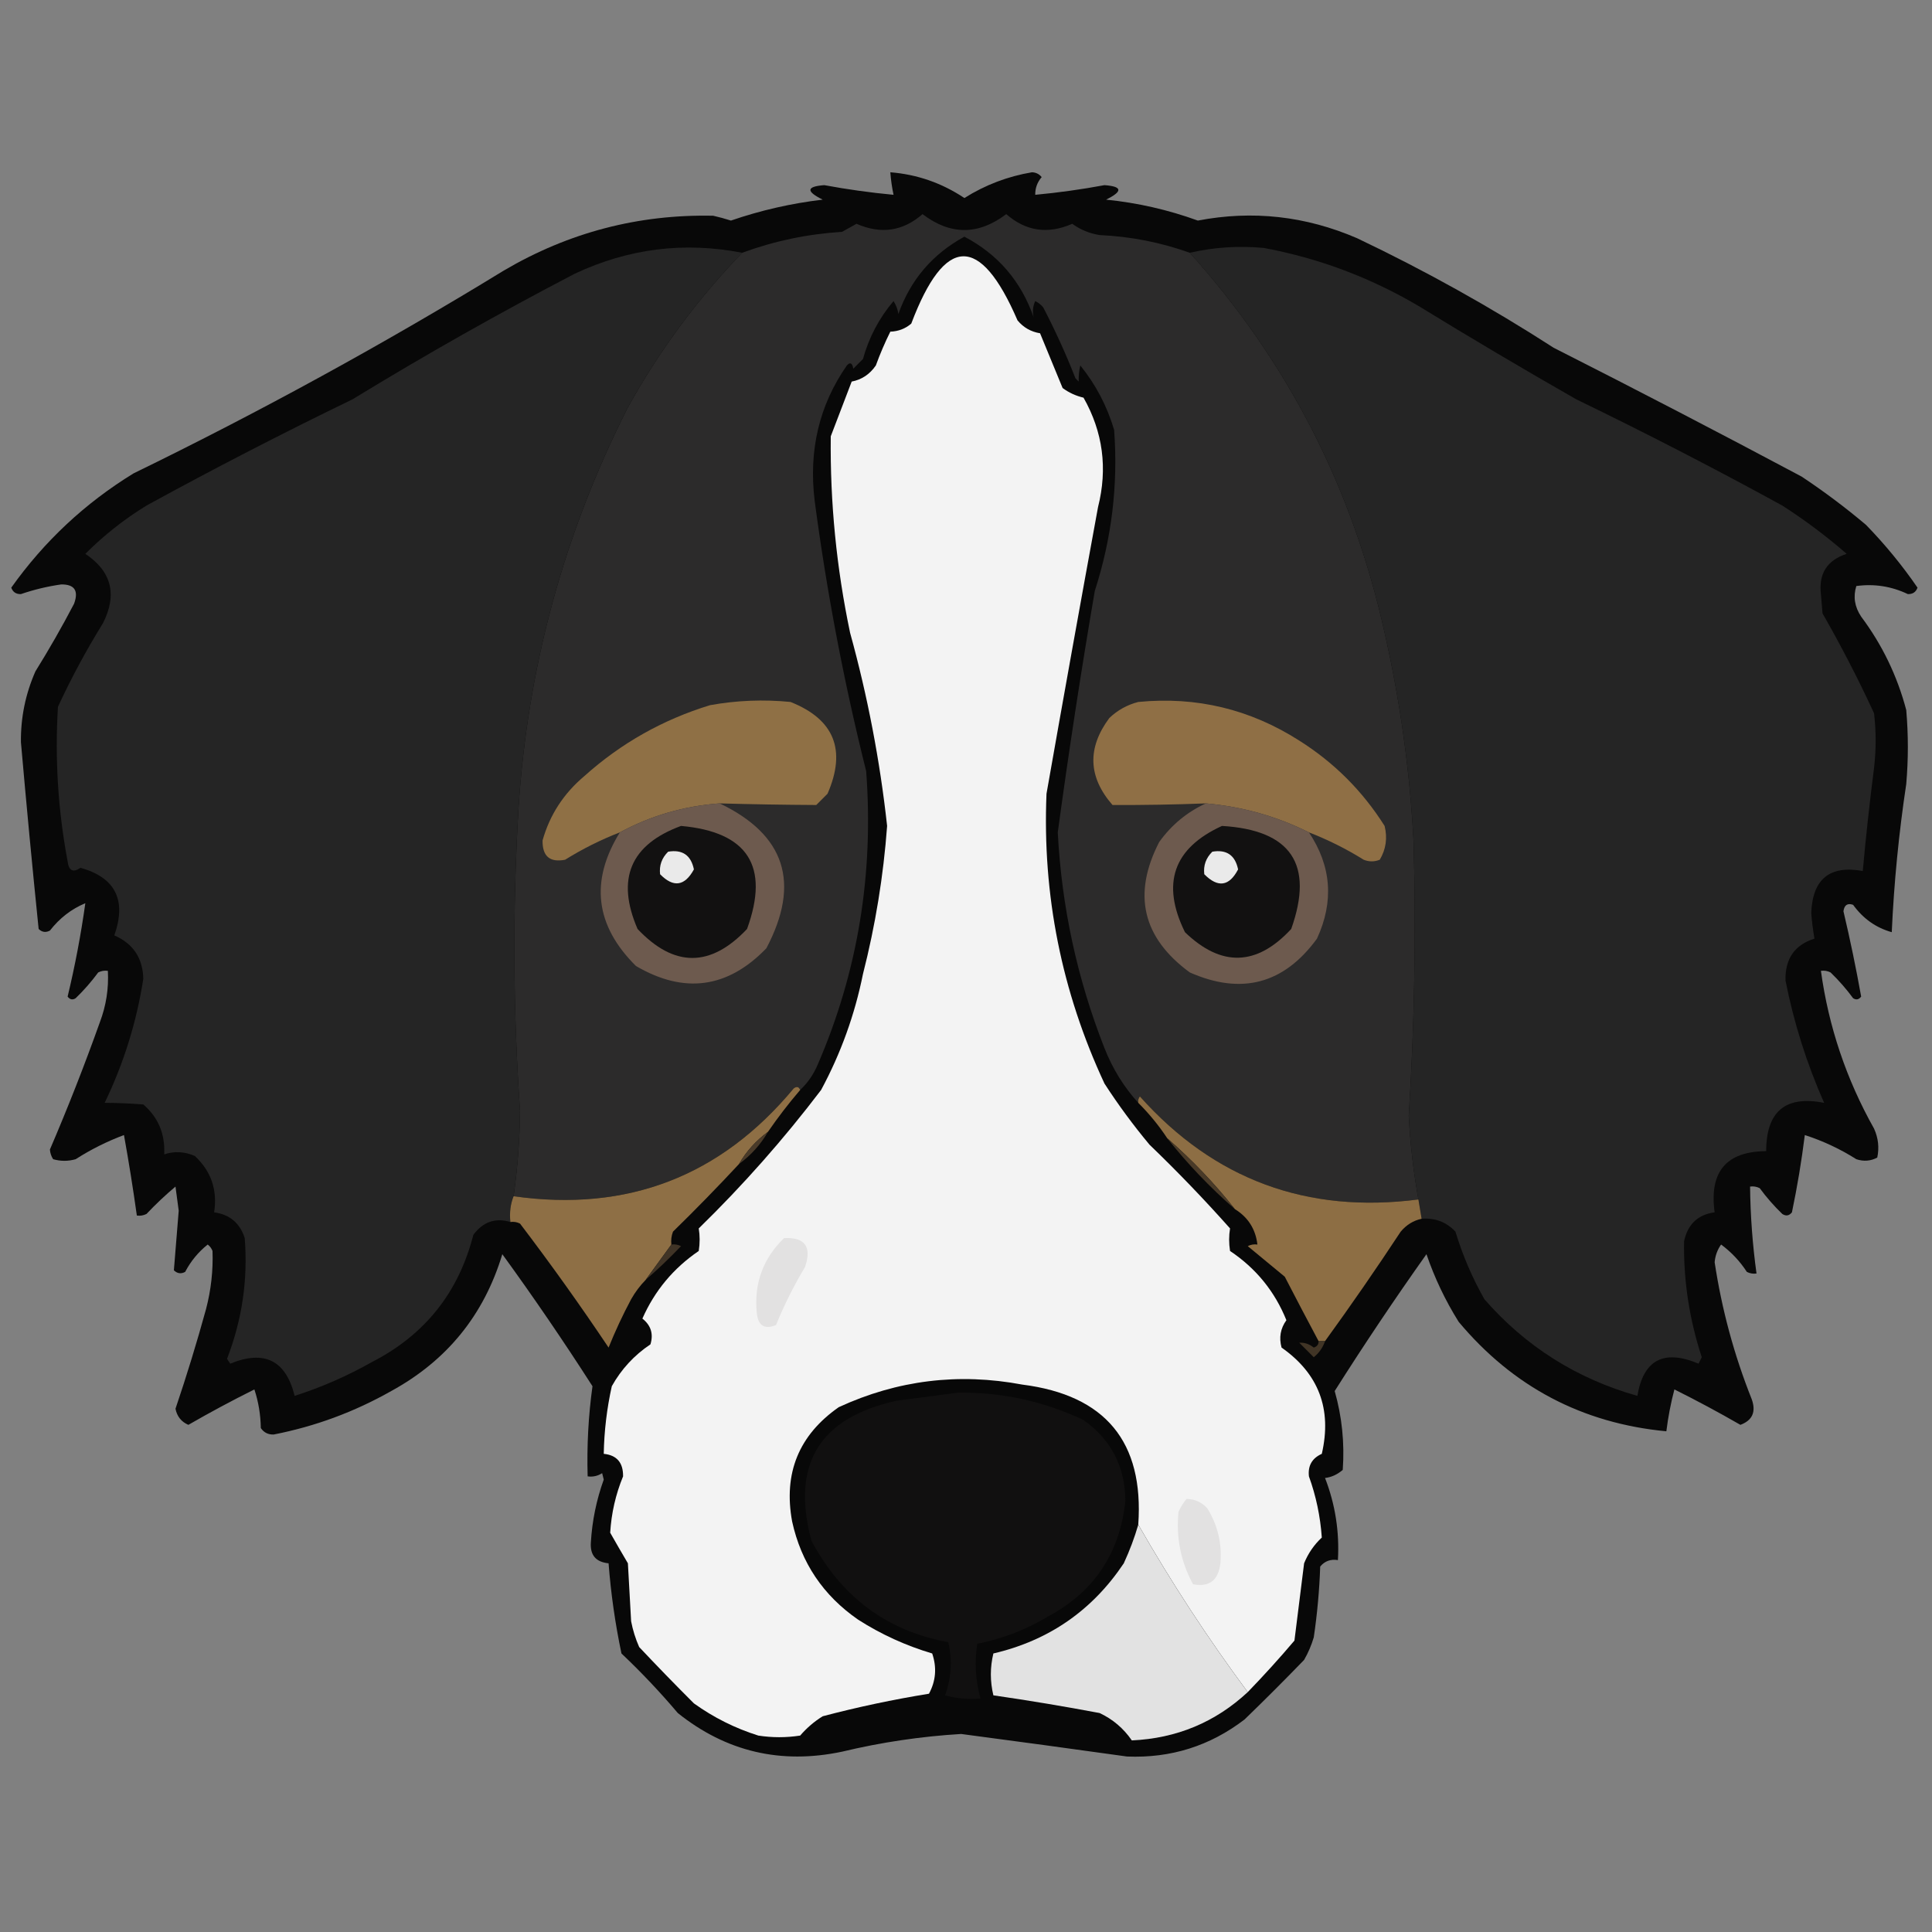 <?xml version="1.0" encoding="UTF-8"?>
<!DOCTYPE svg PUBLIC "-//W3C//DTD SVG 1.1//EN" "http://www.w3.org/Graphics/SVG/1.1/DTD/svg11.dtd">
<svg xmlns="http://www.w3.org/2000/svg" version="1.1" width="600px" height="600px" style="shape-rendering:geometricPrecision; text-rendering:geometricPrecision; image-rendering:optimizeQuality; fill-rule:evenodd; clip-rule:evenodd" xmlns:xlink="http://www.w3.org/1999/xlink">
<rect width="100%" height="100%" fill="#808080" stroke="none"/>
<g><path style="opacity:0.954" fill="#030303" d="M 276.5,53.5 C 284.838,54.169 292.505,56.835 299.5,61.5C 305.973,57.429 312.973,54.763 320.5,53.5C 321.737,53.556 322.737,54.056 323.5,55C 322.139,56.584 321.472,58.418 321.5,60.5C 328.703,59.827 335.87,58.827 343,57.5C 348.585,57.911 348.751,59.411 343.5,62C 353.271,62.984 362.771,65.151 372,68.5C 388.997,65.246 405.497,67.079 421.5,74C 442.608,84.052 462.942,95.385 482.5,108C 508.324,121.078 533.991,134.412 559.5,148C 566.45,152.615 573.116,157.615 579.5,163C 585.4,169.064 590.734,175.564 595.5,182.5C 595,183.881 594,184.547 592.5,184.5C 587.393,182.072 582.06,181.238 576.5,182C 575.469,185.293 575.969,188.46 578,191.5C 584.531,200.23 589.198,209.896 592,220.5C 592.667,228.167 592.667,235.833 592,243.5C 589.7,258.765 588.2,274.098 587.5,289.5C 582.595,288.118 578.595,285.285 575.5,281C 573.763,280.388 572.763,281.054 572.5,283C 574.591,291.852 576.424,300.686 578,309.5C 577.282,310.451 576.449,310.617 575.5,310C 573.402,307.146 571.069,304.479 568.5,302C 567.552,301.517 566.552,301.351 565.5,301.5C 567.891,318.841 573.391,335.174 582,350.5C 583.318,353.406 583.652,356.406 583,359.5C 580.936,360.591 578.769,360.758 576.5,360C 571.5,356.831 566.166,354.331 560.5,352.5C 559.492,360.568 558.159,368.568 556.5,376.5C 555.635,377.583 554.635,377.749 553.5,377C 550.931,374.521 548.598,371.854 546.5,369C 545.552,368.517 544.552,368.351 543.5,368.5C 543.602,377.546 544.269,386.546 545.5,395.5C 544.448,395.649 543.448,395.483 542.5,395C 540.355,391.688 537.688,388.854 534.5,386.5C 533.34,388.146 532.673,389.979 532.5,392C 534.705,406.615 538.539,420.782 544,434.5C 545.421,438.43 544.254,441.097 540.5,442.5C 533.792,438.632 526.959,434.966 520,431.5C 518.891,435.689 518.058,440.023 517.5,444.5C 491.388,442.026 469.888,430.693 453,410.5C 448.864,403.895 445.531,396.895 443,389.5C 433.128,403.408 423.628,417.575 414.5,432C 416.769,439.993 417.603,448.159 417,456.5C 415.29,457.945 413.456,458.778 411.5,459C 414.668,467.162 416.001,475.662 415.5,484.5C 413.234,484.141 411.401,484.808 410,486.5C 409.747,493.876 409.081,501.209 408,508.5C 407.275,510.949 406.275,513.283 405,515.5C 398.947,521.764 392.781,527.93 386.5,534C 375.765,542.228 363.598,546.061 350,545.5C 332.841,543.102 315.675,540.768 298.5,538.5C 286.009,539.248 273.676,541.082 261.5,544C 242.496,548.003 225.496,544.003 210.5,532C 204.977,525.478 199.143,519.312 193,513.5C 191.058,504.273 189.725,494.939 189,485.5C 185.048,485.111 183.215,482.944 183.5,479C 183.9,472.288 185.233,465.788 187.5,459.5C 187.333,458.833 187.167,458.167 187,457.5C 185.644,458.38 184.144,458.714 182.5,458.5C 182.227,449.049 182.727,439.716 184,430.5C 175.058,416.559 165.724,402.892 156,389.5C 150.314,408.366 138.814,422.532 121.5,432C 110.068,438.477 97.902,442.977 85,445.5C 83.289,445.561 81.956,444.894 81,443.5C 80.929,439.313 80.262,435.313 79,431.5C 72.041,434.966 65.208,438.632 58.5,442.5C 56.312,441.556 54.979,439.889 54.5,437.5C 57.968,427.263 61.135,416.929 64,406.5C 65.546,400.567 66.213,394.567 66,388.5C 65.692,387.692 65.192,387.025 64.5,386.5C 61.58,388.833 59.247,391.667 57.5,395C 56.216,395.684 55.05,395.517 54,394.5C 54.49,388.38 54.99,382.213 55.5,376C 55.167,373.5 54.833,371 54.5,368.5C 51.375,371.123 48.375,373.956 45.5,377C 44.552,377.483 43.552,377.649 42.5,377.5C 41.331,369.129 39.998,360.796 38.5,352.5C 33.221,354.473 28.221,356.973 23.5,360C 21.167,360.667 18.833,360.667 16.5,360C 15.919,359.107 15.585,358.107 15.5,357C 21.075,344.013 26.242,330.846 31,317.5C 32.962,312.344 33.795,307.011 33.5,301.5C 32.448,301.351 31.448,301.517 30.5,302C 28.402,304.854 26.069,307.521 23.5,310C 22.551,310.617 21.718,310.451 21,309.5C 23.291,299.987 25.124,290.321 26.5,280.5C 22.188,282.289 18.521,285.123 15.5,289C 14.216,289.684 13.05,289.517 12,288.5C 10.026,269.182 8.193,249.848 6.5,230.5C 6.412,222.852 7.912,215.518 11,208.5C 15.253,201.663 19.253,194.663 23,187.5C 24.484,183.451 23.151,181.451 19,181.5C 14.74,182.107 10.573,183.107 6.5,184.5C 5,184.547 4,183.881 3.5,182.5C 13.776,168.055 26.443,156.222 41.5,147C 80.956,127.778 119.289,106.778 156.5,84C 176.615,72.18 198.282,66.513 221.5,67C 223.355,67.422 225.189,67.922 227,68.5C 236.262,65.314 245.762,63.148 255.5,62C 250.249,59.411 250.415,57.911 256,57.5C 263.13,58.827 270.297,59.827 277.5,60.5C 277.007,58.194 276.674,55.861 276.5,53.5 Z"/></g>
<g><path style="opacity:1" fill="#2c2b2b" d="M 369.5,78.5 C 399.893,112.28 420.06,151.613 430,196.5C 434.868,217.908 437.868,239.575 439,261.5C 439.783,289.863 439.283,318.196 437.5,346.5C 437.955,355.285 438.955,363.952 440.5,372.5C 405.894,376.989 377.061,366.322 354,340.5C 353.536,341.094 353.369,341.761 353.5,342.5C 349.023,337.568 345.523,331.901 343,325.5C 334.532,303.959 329.698,281.626 328.5,258.5C 331.899,233.439 335.732,208.439 340,183.5C 345.271,167.211 347.271,150.544 346,133.5C 343.804,126.107 340.304,119.44 335.5,113.5C 335.12,115.021 334.954,116.687 335,118.5C 334.667,118.167 334.333,117.833 334,117.5C 331.047,109.964 327.713,102.631 324,95.5C 323.311,94.643 322.478,93.977 321.5,93.5C 320.758,95.108 320.591,96.775 321,98.5C 317.084,87.31 309.917,78.977 299.5,73.5C 289.602,78.897 282.768,86.897 279,97.5C 278.781,96.062 278.281,94.729 277.5,93.5C 273.046,98.737 269.88,104.737 268,111.5C 267,112.5 266,113.5 265,114.5C 264.683,112.699 264.016,112.366 263,113.5C 254.43,125.796 251.096,139.796 253,155.5C 256.741,183.798 262.074,211.798 269,239.5C 271.397,271.449 266.397,301.782 254,330.5C 252.694,333.621 250.86,336.287 248.5,338.5C 248.103,337.475 247.437,337.308 246.5,338C 223.81,365.338 194.81,376.505 159.5,371.5C 160.744,362.737 161.411,353.903 161.5,345C 159.343,313.838 159.176,282.671 161,251.5C 163.758,207.464 175.092,165.797 195,126.5C 204.737,108.933 216.57,92.933 230.5,78.5C 240.462,74.837 250.795,72.671 261.5,72C 263.01,71.15 264.51,70.317 266,69.5C 273.573,72.823 280.407,71.823 286.5,66.5C 295.148,73.076 303.815,73.076 312.5,66.5C 318.593,71.823 325.427,72.823 333,69.5C 335.528,71.345 338.361,72.512 341.5,73C 351.144,73.44 360.477,75.273 369.5,78.5 Z"/></g>
<g><path style="opacity:1" fill="#252525" d="M 230.5,78.5 C 216.57,92.933 204.737,108.933 195,126.5C 175.092,165.797 163.758,207.464 161,251.5C 159.176,282.671 159.343,313.838 161.5,345C 161.411,353.903 160.744,362.737 159.5,371.5C 158.527,373.948 158.194,376.615 158.5,379.5C 153.829,378.113 149.996,379.447 147,383.5C 142.422,401.409 131.922,414.576 115.5,423C 107.851,427.325 99.851,430.825 91.5,433.5C 88.785,422.475 82.118,419.142 71.5,423.5C 71.167,423 70.833,422.5 70.5,422C 75.187,409.901 77.021,397.401 76,384.5C 74.497,379.828 71.33,377.161 66.5,376.5C 67.572,369.549 65.572,363.715 60.5,359C 57.312,357.617 54.145,357.451 51,358.5C 51.307,352.156 49.141,346.989 44.5,343C 40.33,342.675 36.33,342.509 32.5,342.5C 38.413,330.261 42.413,317.428 44.5,304C 44.362,297.549 41.362,293.049 35.5,290.5C 39.36,279.552 35.86,272.552 25,269.5C 22.693,271.094 21.36,270.428 21,267.5C 18.014,251.617 17.014,235.617 18,219.5C 22.143,210.546 26.81,201.88 32,193.5C 36.477,184.612 34.643,177.446 26.5,172C 32.258,166.238 38.592,161.238 45.5,157C 66.52,145.489 87.853,134.489 109.5,124C 132.013,110.24 155.013,97.24 178.5,85C 195.182,77.163 212.515,74.997 230.5,78.5 Z"/></g>
<g><path style="opacity:1" fill="#252525" d="M 441.5,378.5 C 441.167,376.5 440.833,374.5 440.5,372.5C 438.955,363.952 437.955,355.285 437.5,346.5C 439.283,318.196 439.783,289.863 439,261.5C 437.868,239.575 434.868,217.908 430,196.5C 420.06,151.613 399.893,112.28 369.5,78.5C 377.066,76.769 384.733,76.269 392.5,77C 409.538,80.184 425.538,86.184 440.5,95C 456.668,104.919 473.002,114.585 489.5,124C 511.147,134.489 532.48,145.489 553.5,157C 560.524,161.513 567.191,166.513 573.5,172C 567.425,173.983 564.758,178.15 565.5,184.5C 565.667,186.5 565.833,188.5 566,190.5C 571.805,200.625 577.138,210.958 582,221.5C 582.667,227.167 582.667,232.833 582,238.5C 580.635,249.156 579.468,259.822 578.5,270.5C 568.256,268.636 562.923,272.969 562.5,283.5C 562.703,286.197 563.036,288.864 563.5,291.5C 557.345,293.431 554.345,297.764 554.5,304.5C 557.087,317.596 561.087,330.263 566.5,342.5C 554.524,340.133 548.524,345.133 548.5,357.5C 536.1,357.582 530.767,363.916 532.5,376.5C 527.304,377.192 524.137,380.192 523,385.5C 522.817,397.761 524.65,409.761 528.5,421.5C 528.167,422.167 527.833,422.833 527.5,423.5C 516.72,418.956 510.387,422.289 508.5,433.5C 489.637,428.16 473.804,418.16 461,403.5C 457.221,396.828 454.221,389.828 452,382.5C 449.176,379.502 445.676,378.168 441.5,378.5 Z"/></g>
<g><path style="opacity:1" fill="#f3f3f3" d="M 387.5,525.5 C 375.198,508.923 363.865,491.59 353.5,473.5C 355.287,447.774 343.287,433.274 317.5,430C 297.697,426.277 278.697,428.61 260.5,437C 248.087,445.669 243.253,457.502 246,472.5C 248.806,485.318 255.639,495.484 266.5,503C 273.639,507.568 281.305,511.068 289.5,513.5C 290.98,517.86 290.647,522.026 288.5,526C 277.388,527.797 266.388,530.13 255.5,533C 252.872,534.626 250.539,536.626 248.5,539C 244.167,539.667 239.833,539.667 235.5,539C 228.286,536.726 221.619,533.393 215.5,529C 209.71,523.221 204.043,517.387 198.5,511.5C 197.366,508.93 196.532,506.264 196,503.5C 195.667,497.5 195.333,491.5 195,485.5C 193.11,482.298 191.277,479.132 189.5,476C 189.866,469.927 191.199,464.094 193.5,458.5C 193.56,454.244 191.56,451.91 187.5,451.5C 187.63,444.421 188.464,437.421 190,430.5C 192.953,425.214 196.953,420.88 202,417.5C 202.986,414.258 202.152,411.592 199.5,409.5C 203.321,400.844 209.154,393.844 217,388.5C 217.374,386.102 217.374,383.769 217,381.5C 230.753,368.083 243.42,353.75 255,338.5C 261.116,327.154 265.449,315.154 268,302.5C 271.86,287.369 274.36,272.036 275.5,256.5C 273.277,236.216 269.443,216.216 264,196.5C 259.768,176.355 257.768,156.022 258,135.5C 260.199,129.782 262.366,124.115 264.5,118.5C 267.614,117.909 270.114,116.242 272,113.5C 273.309,109.901 274.809,106.401 276.5,103C 279.007,102.907 281.174,102.074 283,100.5C 293.411,72.968 304.411,72.635 316,99.5C 317.836,101.708 320.169,103.042 323,103.5C 325.333,109.167 327.667,114.833 330,120.5C 331.916,121.928 334.083,122.928 336.5,123.5C 342.534,134.151 344.034,145.484 341,157.5C 335.56,187.142 330.226,216.809 325,246.5C 323.697,277.954 329.697,307.954 343,336.5C 347.281,343.115 351.947,349.448 357,355.5C 365.697,363.863 374.031,372.53 382,381.5C 381.626,383.769 381.626,386.102 382,388.5C 390.059,393.889 395.892,401.055 399.5,410C 397.656,412.561 397.156,415.394 398,418.5C 409.534,426.589 413.7,437.589 410.5,451.5C 407.463,452.868 406.13,455.202 406.5,458.5C 408.701,464.571 410.034,470.905 410.5,477.5C 408.084,479.752 406.251,482.419 405,485.5C 404,493.5 403,501.5 402,509.5C 397.358,514.977 392.524,520.31 387.5,525.5 Z"/></g>
<g><path style="opacity:1" fill="#8f7045" d="M 223.5,249.5 C 212.431,250.305 202.098,253.305 192.5,258.5C 186.577,260.795 180.91,263.628 175.5,267C 170.749,267.92 168.416,265.92 168.5,261C 170.726,253.08 175.06,246.413 181.5,241C 192.845,230.825 205.845,223.492 220.5,219C 228.779,217.503 237.112,217.169 245.5,218C 259.083,223.395 262.916,232.895 257,246.5C 255.833,247.667 254.667,248.833 253.5,250C 243.511,249.946 233.511,249.779 223.5,249.5 Z"/></g>
<g><path style="opacity:1" fill="#8f6f45" d="M 406.5,258.5 C 396.493,253.502 385.826,250.502 374.5,249.5C 364.826,249.876 355.159,250.043 345.5,250C 337.924,241.31 337.59,232.31 344.5,223C 347.048,220.558 350.048,218.892 353.5,218C 371.549,216.238 388.215,220.238 403.5,230C 414.333,236.833 423.167,245.667 430,256.5C 430.929,260.244 430.429,263.744 428.5,267C 426.833,267.667 425.167,267.667 423.5,267C 418.09,263.628 412.423,260.795 406.5,258.5 Z"/></g>
<g><path style="opacity:1" fill="#6d5a4e" d="M 223.5,249.5 C 243.865,259.249 248.698,274.249 238,294.5C 225.99,306.939 212.49,308.772 197.5,300C 184.831,287.443 183.164,273.61 192.5,258.5C 202.098,253.305 212.431,250.305 223.5,249.5 Z"/></g>
<g><path style="opacity:1" fill="#6d5a4e" d="M 374.5,249.5 C 385.826,250.502 396.493,253.502 406.5,258.5C 413.486,268.967 414.319,279.967 409,291.5C 398.731,305.586 385.565,309.086 369.5,302C 354.796,291.22 351.63,277.72 360,261.5C 363.811,256.189 368.644,252.189 374.5,249.5 Z"/></g>
<g><path style="opacity:1" fill="#121111" d="M 211.5,256.5 C 232.256,258.358 239.09,269.025 232,288.5C 220.667,300.5 209.333,300.5 198,288.5C 191.278,272.956 195.778,262.289 211.5,256.5 Z"/></g>
<g><path style="opacity:1" fill="#121111" d="M 379.5,256.5 C 400.957,257.772 408.123,268.439 401,288.5C 390.298,300.062 379.298,300.395 368,289.5C 360.566,274.398 364.399,263.398 379.5,256.5 Z"/></g>
<g><path style="opacity:1" fill="#eaeaea" d="M 207.5,264.5 C 211.925,263.757 214.592,265.59 215.5,270C 212.639,275.227 209.139,275.727 205,271.5C 204.683,268.793 205.516,266.46 207.5,264.5 Z"/></g>
<g><path style="opacity:1" fill="#eaeaea" d="M 376.5,264.5 C 380.925,263.757 383.592,265.59 384.5,270C 381.744,275.283 378.244,275.783 374,271.5C 373.683,268.793 374.516,266.46 376.5,264.5 Z"/></g>
<g><path style="opacity:1" fill="#8e6f45" d="M 248.5,338.5 C 244.914,342.688 241.581,347.022 238.5,351.5C 234.766,354.231 231.766,357.564 229.5,361.5C 222.815,368.685 215.981,375.685 209,382.5C 208.51,383.793 208.343,385.127 208.5,386.5C 205.833,390.167 203.167,393.833 200.5,397.5C 198.777,399.253 197.277,401.253 196,403.5C 193.412,408.344 191.079,413.344 189,418.5C 180.221,405.388 171.055,392.555 161.5,380C 160.552,379.517 159.552,379.351 158.5,379.5C 158.194,376.615 158.527,373.948 159.5,371.5C 194.81,376.505 223.81,365.338 246.5,338C 247.437,337.308 248.103,337.475 248.5,338.5 Z"/></g>
<g><path style="opacity:1" fill="#8d6e44" d="M 440.5,372.5 C 440.833,374.5 441.167,376.5 441.5,378.5C 438.958,379.039 436.792,380.372 435,382.5C 427.404,394.036 419.57,405.37 411.5,416.5C 410.833,416.5 410.167,416.5 409.5,416.5C 406.004,409.951 402.504,403.284 399,396.5C 395.167,393.333 391.333,390.167 387.5,387C 388.448,386.517 389.448,386.351 390.5,386.5C 389.934,381.699 387.6,378.032 383.5,375.5C 377.224,367.555 370.224,360.222 362.5,353.5C 359.906,349.565 356.906,345.899 353.5,342.5C 353.369,341.761 353.536,341.094 354,340.5C 377.061,366.322 405.894,376.989 440.5,372.5 Z"/></g>
<g><path style="opacity:1" fill="#493a29" d="M 238.5,351.5 C 236.234,355.436 233.234,358.769 229.5,361.5C 231.766,357.564 234.766,354.231 238.5,351.5 Z"/></g>
<g><path style="opacity:1" fill="#493a28" d="M 362.5,353.5 C 370.224,360.222 377.224,367.555 383.5,375.5C 375.776,368.778 368.776,361.445 362.5,353.5 Z"/></g>
<g><path style="opacity:1" fill="#e2e1e1" d="M 243.5,384.5 C 249.997,384.18 252.164,387.18 250,393.5C 246.527,399.294 243.527,405.294 241,411.5C 237.348,412.995 235.348,411.661 235,407.5C 234.181,398.453 237.015,390.787 243.5,384.5 Z"/></g>
<g><path style="opacity:1" fill="#403426" d="M 208.5,386.5 C 209.552,386.351 210.552,386.517 211.5,387C 207.964,390.704 204.298,394.204 200.5,397.5C 203.167,393.833 205.833,390.167 208.5,386.5 Z"/></g>
<g><path style="opacity:1" fill="#413526" d="M 409.5,416.5 C 410.167,416.5 410.833,416.5 411.5,416.5C 410.836,418.487 409.669,420.154 408,421.5C 406.5,420 405,418.5 403.5,417C 405.107,416.885 406.607,417.385 408,418.5C 409.03,418.164 409.53,417.497 409.5,416.5 Z"/></g>
<g><path style="opacity:1" fill="#111010" d="M 297.5,432.5 C 311.179,432.334 324.179,435.168 336.5,441C 345.032,447.061 349.365,455.395 349.5,466C 347.81,482.331 339.81,494.331 325.5,502C 318.655,506.115 311.321,508.948 303.5,510.5C 302.613,516.201 302.946,521.867 304.5,527.5C 300.774,527.823 297.107,527.489 293.5,526.5C 295.465,521.042 295.798,515.542 294.5,510C 275.554,506.549 261.387,496.049 252,478.5C 245.63,454.74 254.464,440.24 278.5,435C 284.977,434.138 291.311,433.305 297.5,432.5 Z"/></g>
<g><path style="opacity:1" fill="#e2e1e1" d="M 368.5,465.5 C 371.099,465.549 373.266,466.549 375,468.5C 378.205,473.771 379.539,479.437 379,485.5C 378.382,490.803 375.548,492.97 370.5,492C 366.696,484.979 365.196,477.479 366,469.5C 366.662,468.016 367.496,466.683 368.5,465.5 Z"/></g>
<g><path style="opacity:1" fill="#e2e2e2" d="M 353.5,473.5 C 363.865,491.59 375.198,508.923 387.5,525.5C 377.431,534.86 365.431,539.86 351.5,540.5C 348.926,536.758 345.593,533.925 341.5,532C 330.53,529.933 319.53,528.1 308.5,526.5C 307.46,522.151 307.46,517.818 308.5,513.5C 325.702,509.485 339.202,500.152 349,485.5C 350.849,481.497 352.349,477.497 353.5,473.5 Z"/></g>
</svg>
